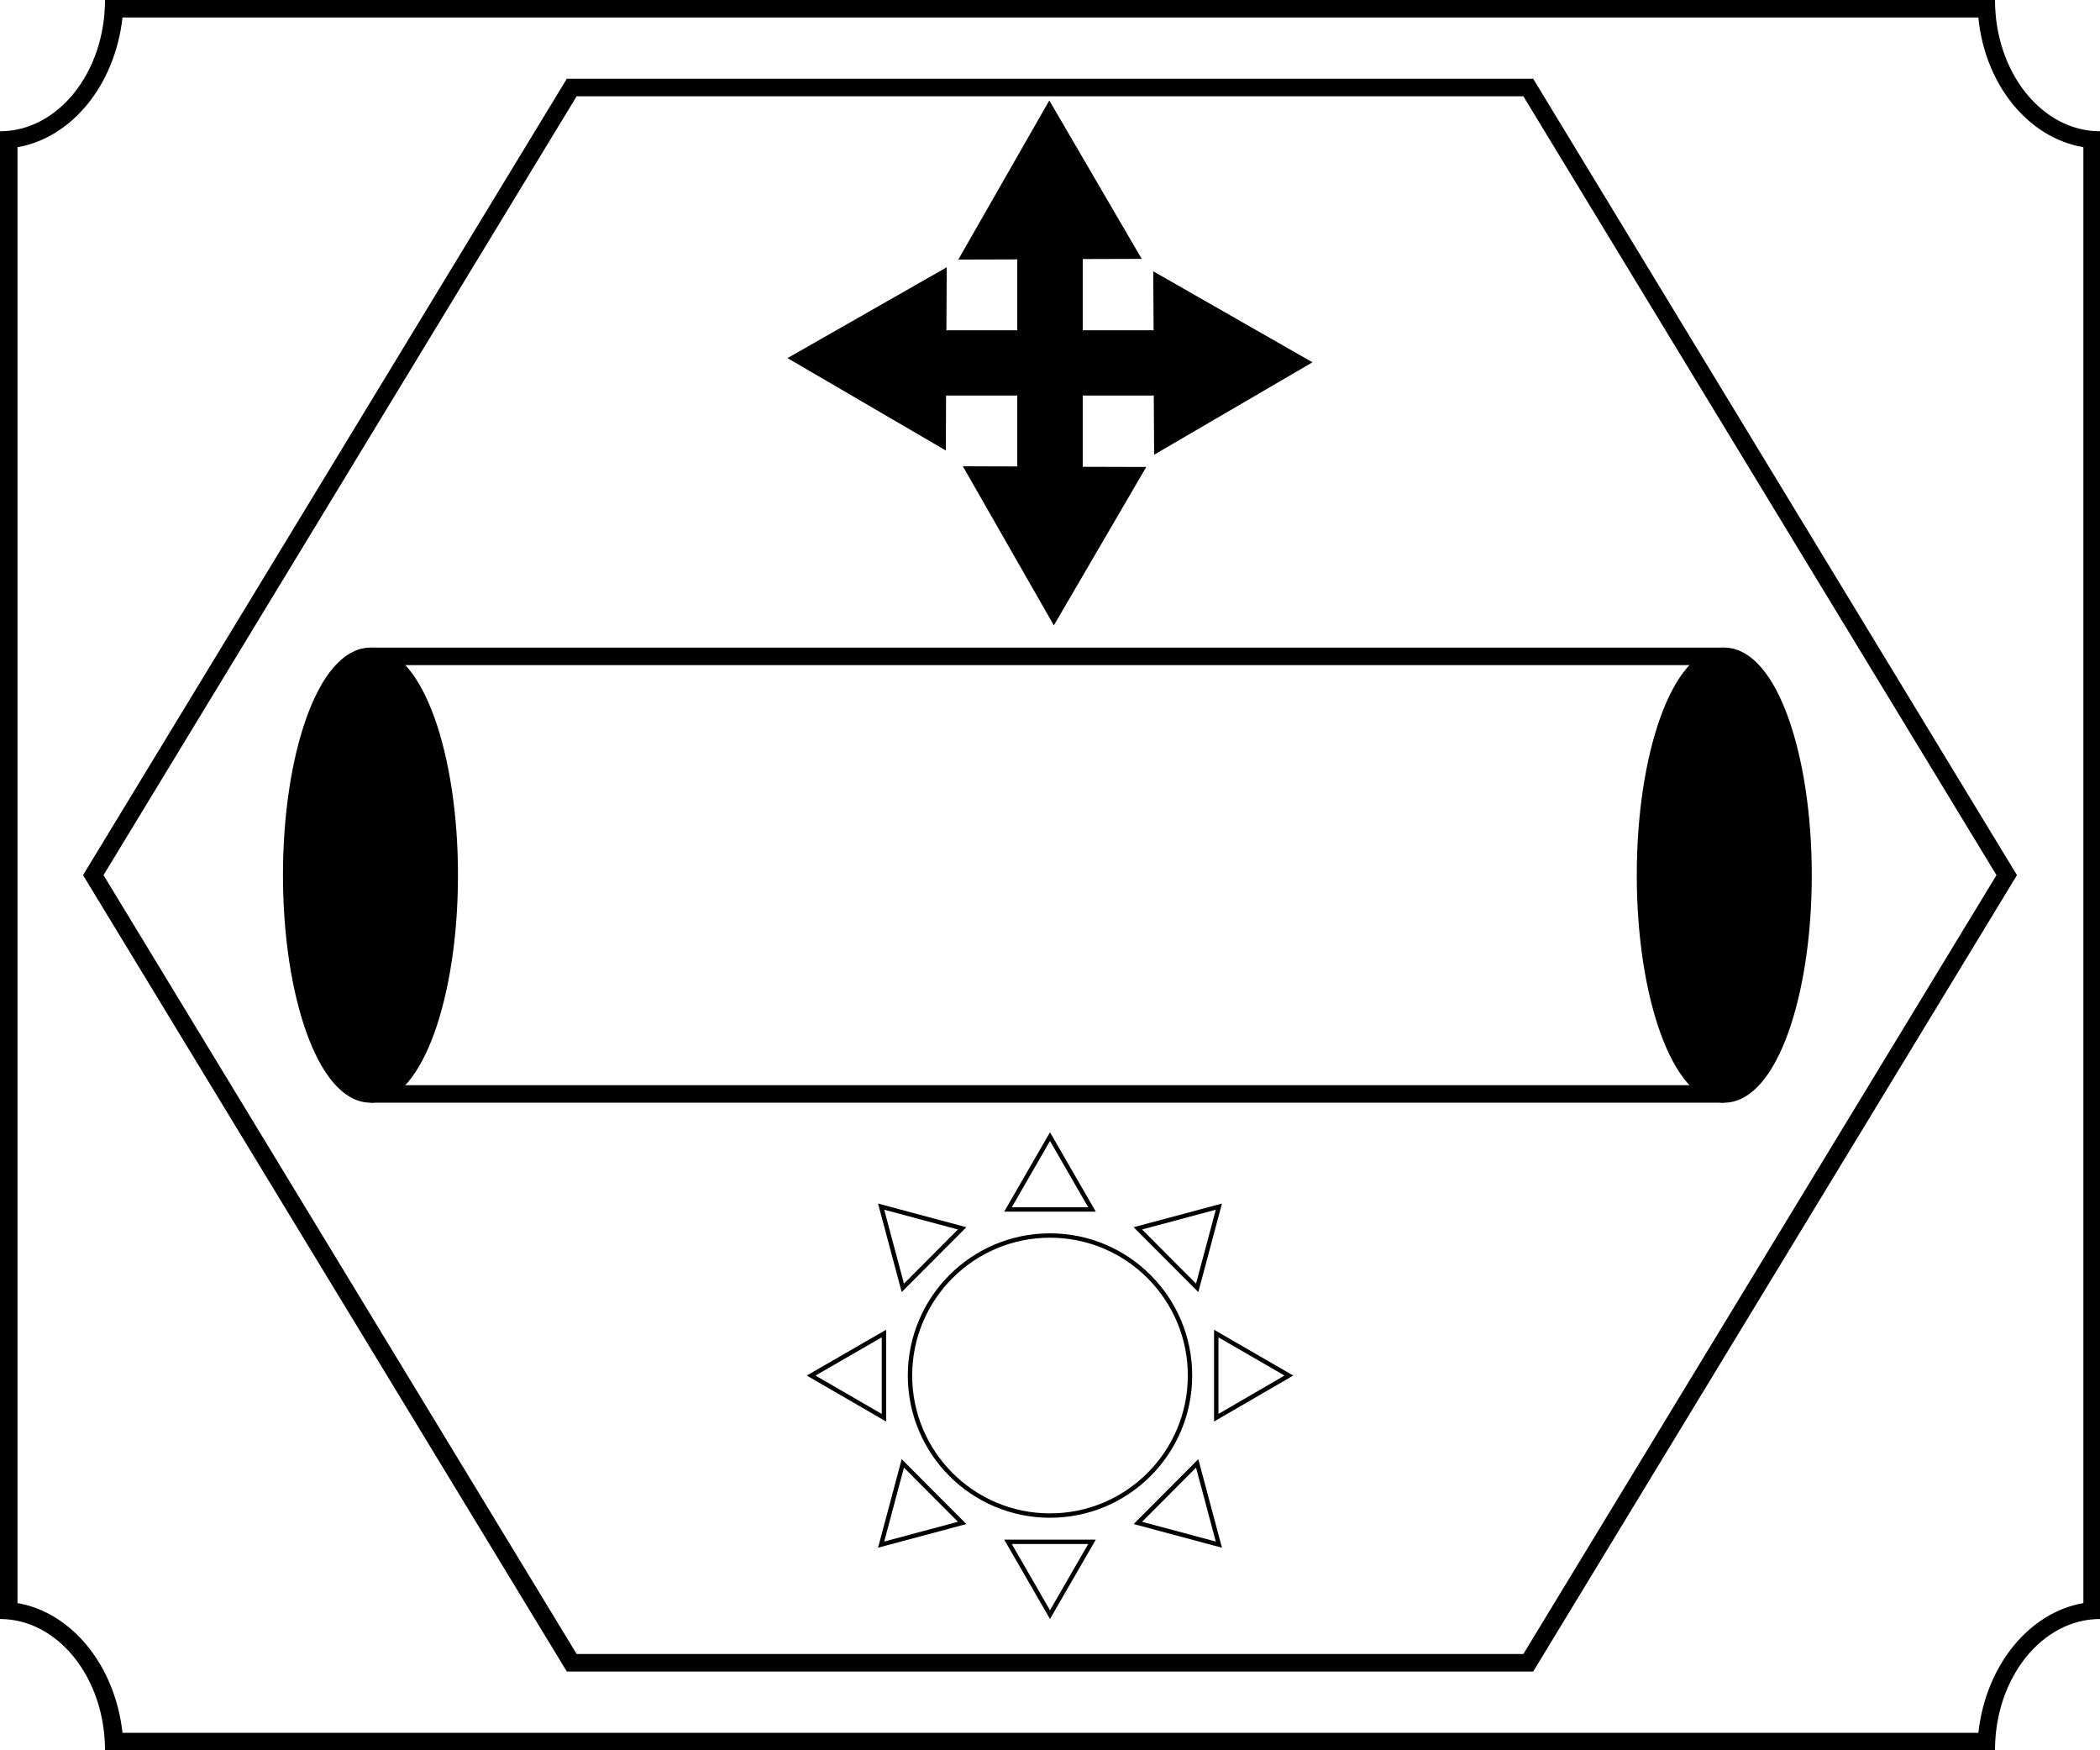 <svg xmlns="http://www.w3.org/2000/svg" viewBox="0 0 120 100"><defs><style>.cls-1,.cls-3{fill:none;}.cls-1,.cls-2,.cls-3{stroke:#000;stroke-miterlimit:10;}.cls-3{stroke-width:0.25px;}</style></defs><title>Artboard1</title><g id="Layer_2" data-name="Layer 2"><g id="Layer_1-2" data-name="Layer 1"><path d="M113.05,1c.37,3.82,2.83,6.87,6,7.41V91.59c-3.12.54-5.58,3.59-6,7.41H7C6.58,95.18,4.12,92.13,1,91.59V8.41C4.12,7.87,6.58,4.82,7,1h106.1m1-1H6C6,4.14,3.31,7.5,0,7.5v85c3.31,0,6,3.36,6,7.5H114c0-4.14,2.69-7.5,6-7.5V7.5c-3.31,0-6-3.36-6-7.5Z"/><polygon class="cls-1" points="87.33 5 32.67 5 5.33 50 32.67 95 87.33 95 114.67 50 87.33 5"/><ellipse class="cls-2" cx="21.17" cy="50" rx="4.5" ry="12.5"/><ellipse class="cls-2" cx="98.53" cy="50" rx="4.5" ry="12.5"/><line class="cls-1" x1="21.17" y1="37.5" x2="98.53" y2="37.5"/><line class="cls-1" x1="21.17" y1="62.5" x2="98.53" y2="62.5"/><circle class="cls-3" cx="60" cy="78.59" r="8"/><polygon class="cls-3" points="60 64.94 57.6 69.1 62.4 69.1 60 64.94"/><polygon class="cls-3" points="69.65 68.94 65.02 70.18 68.41 73.58 69.65 68.94"/><polygon class="cls-3" points="73.65 78.59 69.5 76.19 69.5 81 73.65 78.59"/><polygon class="cls-3" points="69.65 88.25 68.41 83.61 65.02 87.01 69.65 88.25"/><polygon class="cls-3" points="60 92.25 62.4 88.09 57.6 88.09 60 92.25"/><polygon class="cls-3" points="50.35 88.25 54.98 87.01 51.59 83.61 50.35 88.25"/><polygon class="cls-3" points="46.35 78.59 50.51 81 50.51 76.19 46.35 78.59"/><polygon class="cls-3" points="50.35 68.94 51.59 73.58 54.98 70.18 50.35 68.94"/><polygon points="65.93 22.6 65.95 25.98 75 20.7 65.9 15.5 65.92 18.87 61.87 18.87 61.87 14.8 65.24 14.79 59.96 5.74 54.76 14.83 58.13 14.82 58.13 18.87 54.08 18.87 54.1 15.27 45 20.46 54.05 25.74 54.06 22.6 58.13 22.6 58.13 26.65 55.02 26.64 60.22 35.73 65.5 26.68 61.87 26.67 61.87 22.6 65.93 22.6"/></g></g></svg>